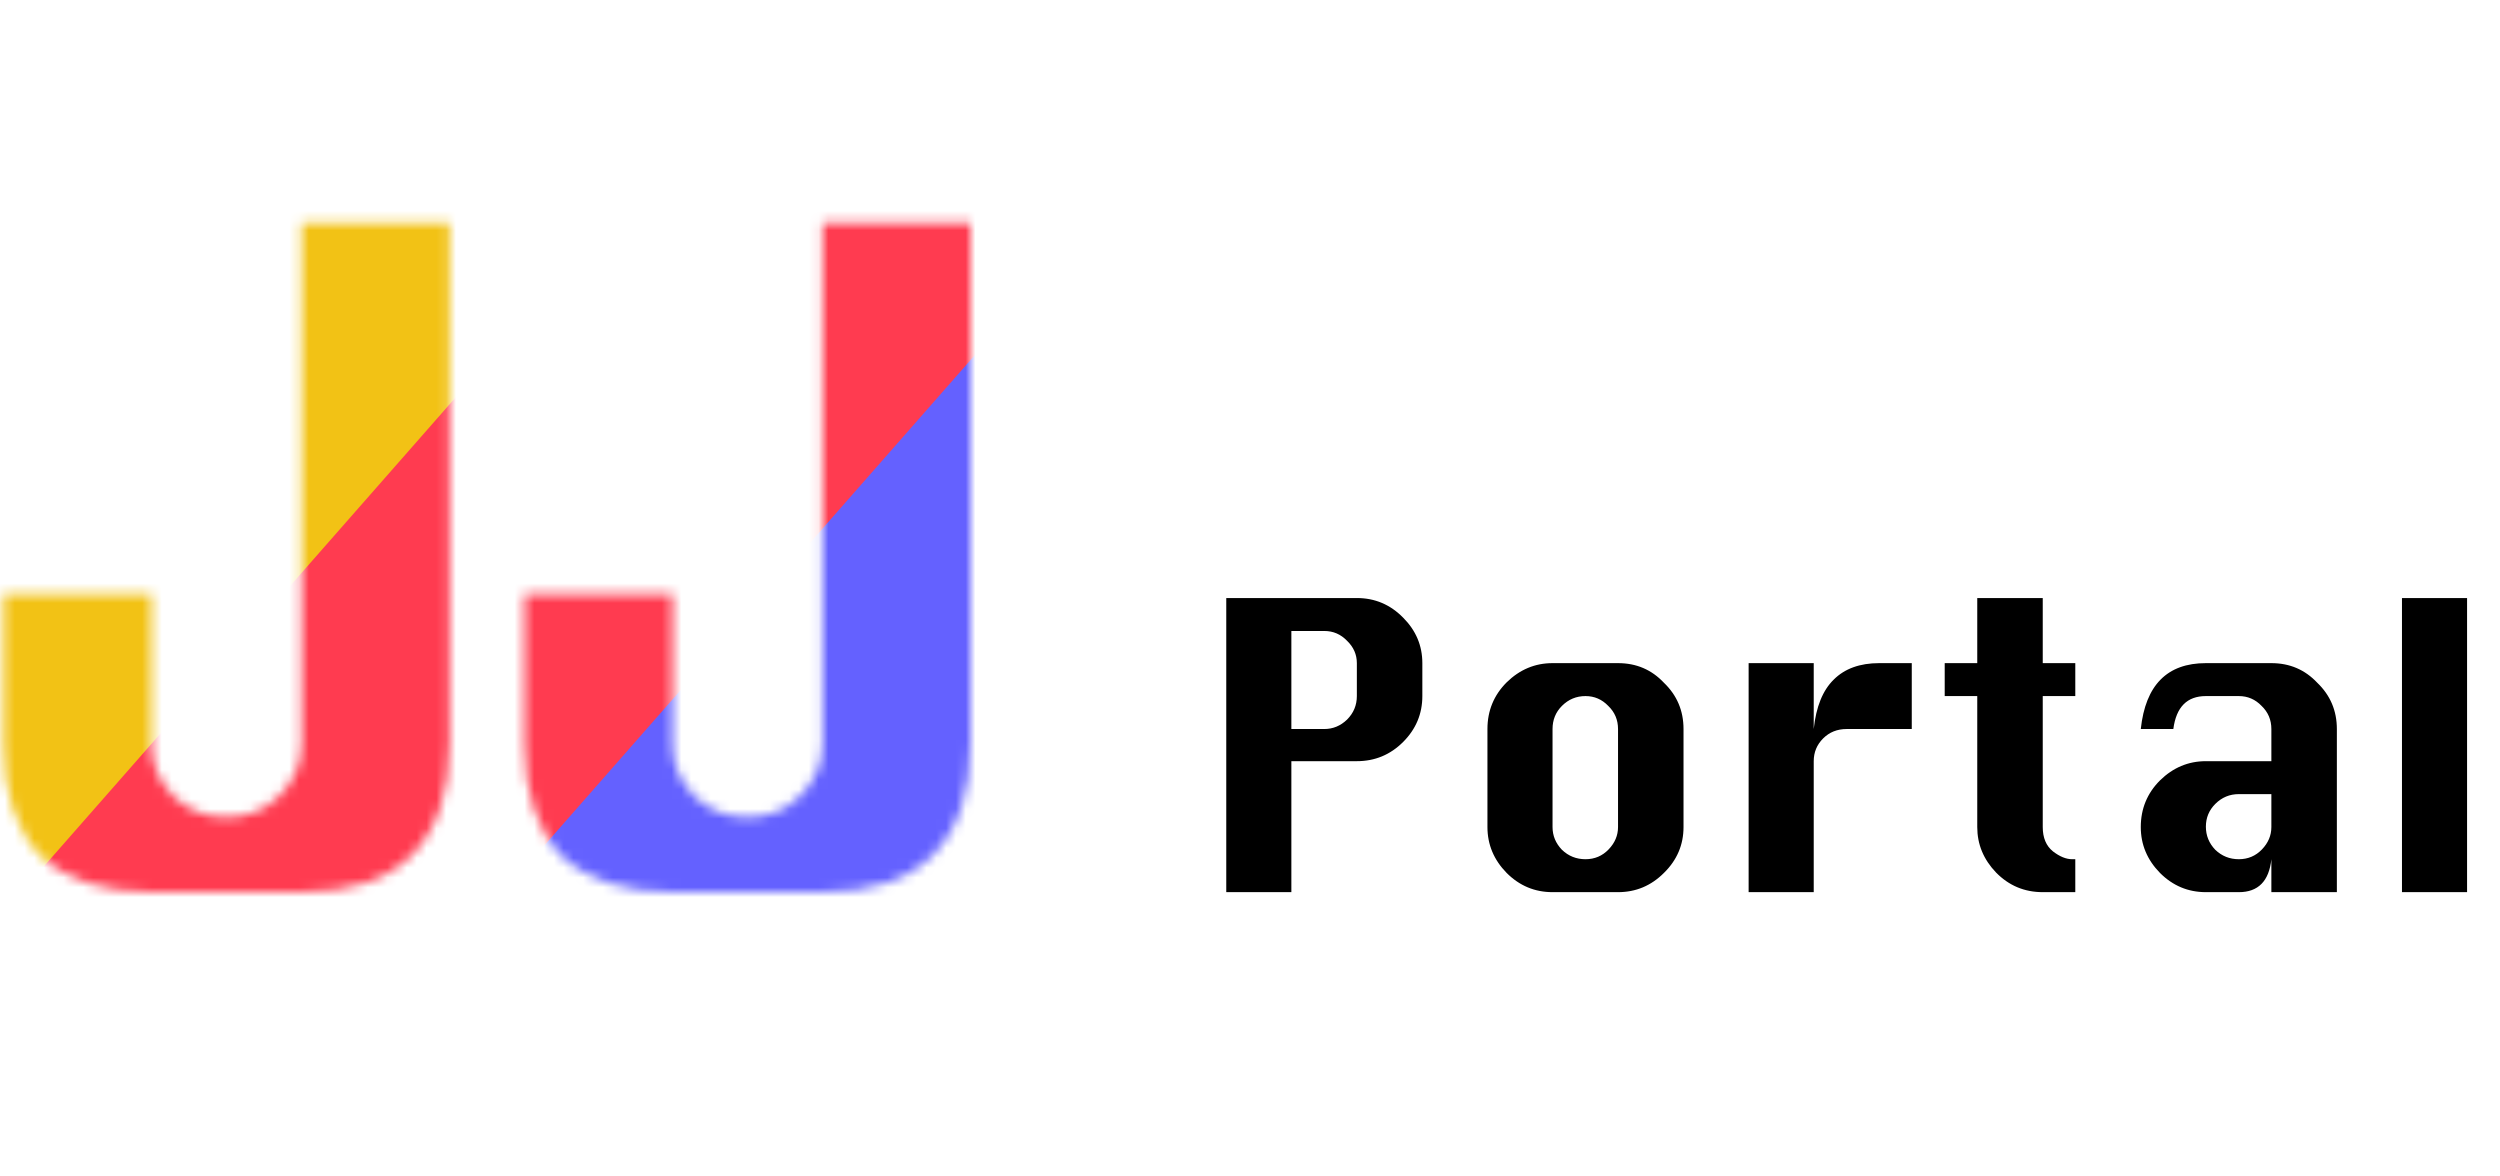 <svg width="255" height="120" viewBox="0 0 255 120" fill="none" xmlns="http://www.w3.org/2000/svg">
<mask id="mask0" mask-type="alpha" maskUnits="userSpaceOnUse" x="0" y="22" width="99" height="70">
<path d="M45.857 22.75V75.894C45.857 80.808 44.583 84.569 42.035 87.178C39.548 89.726 35.787 91 30.751 91H15.463C10.549 91 6.758 89.756 4.088 87.269C1.601 84.6 0.357 80.808 0.357 75.894V60.606H15.463V75.894C15.463 77.896 16.191 79.655 17.647 81.172C19.164 82.628 20.984 83.356 23.107 83.356C25.231 83.356 27.02 82.628 28.476 81.172C29.993 79.655 30.751 77.896 30.751 75.894V22.75H45.857ZM99 22.75V75.894C99 80.808 97.726 84.569 95.178 87.178C92.691 89.726 88.929 91 83.894 91H68.606C63.692 91 59.9 89.756 57.231 87.269C54.744 84.6 53.5 80.808 53.5 75.894V60.606H68.606V75.894C68.606 77.896 69.334 79.655 70.79 81.172C72.307 82.628 74.127 83.356 76.25 83.356C78.373 83.356 80.163 82.628 81.619 81.172C83.136 79.655 83.894 77.896 83.894 75.894V22.75H99Z" fill="black"/>
</mask>
<g mask="url(#mask0)">
<rect x="615.841" y="-564" width="656.066" height="1307.73" transform="rotate(41.285 615.841 -564)" fill="#6461FF"/>
<rect x="497.268" y="-477" width="39.68" height="1164.39" transform="rotate(41.285 497.268 -477)" fill="#FF3B50"/>
<rect x="-197.732" y="-772" width="719.621" height="1164.39" transform="rotate(41.285 -197.732 -772)" fill="#F2C215"/>
</g>
<path d="M125.079 91V61H138.399C140.239 61 141.812 61.667 143.119 63C144.425 64.307 145.079 65.853 145.079 67.64V71C145.079 72.813 144.425 74.373 143.119 75.68C141.812 76.987 140.239 77.64 138.399 77.64H131.719V91H125.079ZM131.719 74.36H135.079C135.959 74.36 136.732 74.04 137.399 73.4C138.065 72.733 138.399 71.933 138.399 71V67.64C138.399 66.76 138.065 66 137.399 65.36C136.759 64.693 135.985 64.36 135.079 64.36H131.719V74.36ZM158.359 67.64H165.039C166.906 67.64 168.466 68.307 169.719 69.64C171.053 70.92 171.719 72.493 171.719 74.36V84.36C171.719 86.173 171.053 87.733 169.719 89.04C168.413 90.347 166.853 91 165.039 91H158.359C156.546 91 154.986 90.347 153.679 89.04C152.373 87.707 151.719 86.147 151.719 84.36V74.36C151.719 72.493 152.373 70.907 153.679 69.6C155.013 68.293 156.573 67.64 158.359 67.64ZM158.359 74.36V84.36C158.359 85.24 158.679 86.013 159.319 86.68C159.986 87.32 160.786 87.64 161.719 87.64C162.653 87.64 163.439 87.307 164.079 86.64C164.719 85.973 165.039 85.213 165.039 84.36V74.36C165.039 73.427 164.706 72.64 164.039 72C163.399 71.333 162.626 71 161.719 71C160.786 71 159.986 71.333 159.319 72C158.679 72.64 158.359 73.427 158.359 74.36ZM185 91H178.36V67.64H185V74.36C185.24 72.093 185.92 70.413 187.04 69.32C188.16 68.2 189.707 67.64 191.68 67.64H195V74.36H188.36C187.4 74.36 186.6 74.68 185.96 75.32C185.32 75.96 185 76.733 185 77.64V91ZM201.68 61H208.36V67.64H211.68V71H208.36V84.36C208.36 85.453 208.707 86.28 209.4 86.84C210.093 87.373 210.747 87.64 211.36 87.64H211.68V91H208.36C206.493 91 204.907 90.333 203.6 89C202.32 87.667 201.68 86.12 201.68 84.36V71H198.36V67.64H201.68V61ZM231.68 77.64V74.36C231.68 73.427 231.347 72.64 230.68 72C230.04 71.333 229.267 71 228.36 71H225C223.08 71 221.973 72.12 221.68 74.36H218.36C218.84 69.88 221.053 67.64 225 67.64H231.68C233.547 67.64 235.107 68.307 236.36 69.64C237.693 70.92 238.36 72.493 238.36 74.36V91H231.68V87.64C231.44 89.88 230.333 91 228.36 91H225C223.187 91 221.627 90.347 220.32 89.04C219.013 87.707 218.36 86.147 218.36 84.36C218.36 82.493 219.013 80.907 220.32 79.6C221.653 78.293 223.213 77.64 225 77.64H231.68ZM231.68 81H228.36C227.427 81 226.627 81.333 225.96 82C225.32 82.64 225 83.413 225 84.32C225 85.227 225.32 86.013 225.96 86.68C226.627 87.32 227.427 87.64 228.36 87.64C229.293 87.64 230.08 87.307 230.72 86.64C231.36 85.973 231.68 85.213 231.68 84.36V81ZM245.001 91V61H251.641V91H245.001Z" fill="black"/>
</svg>
